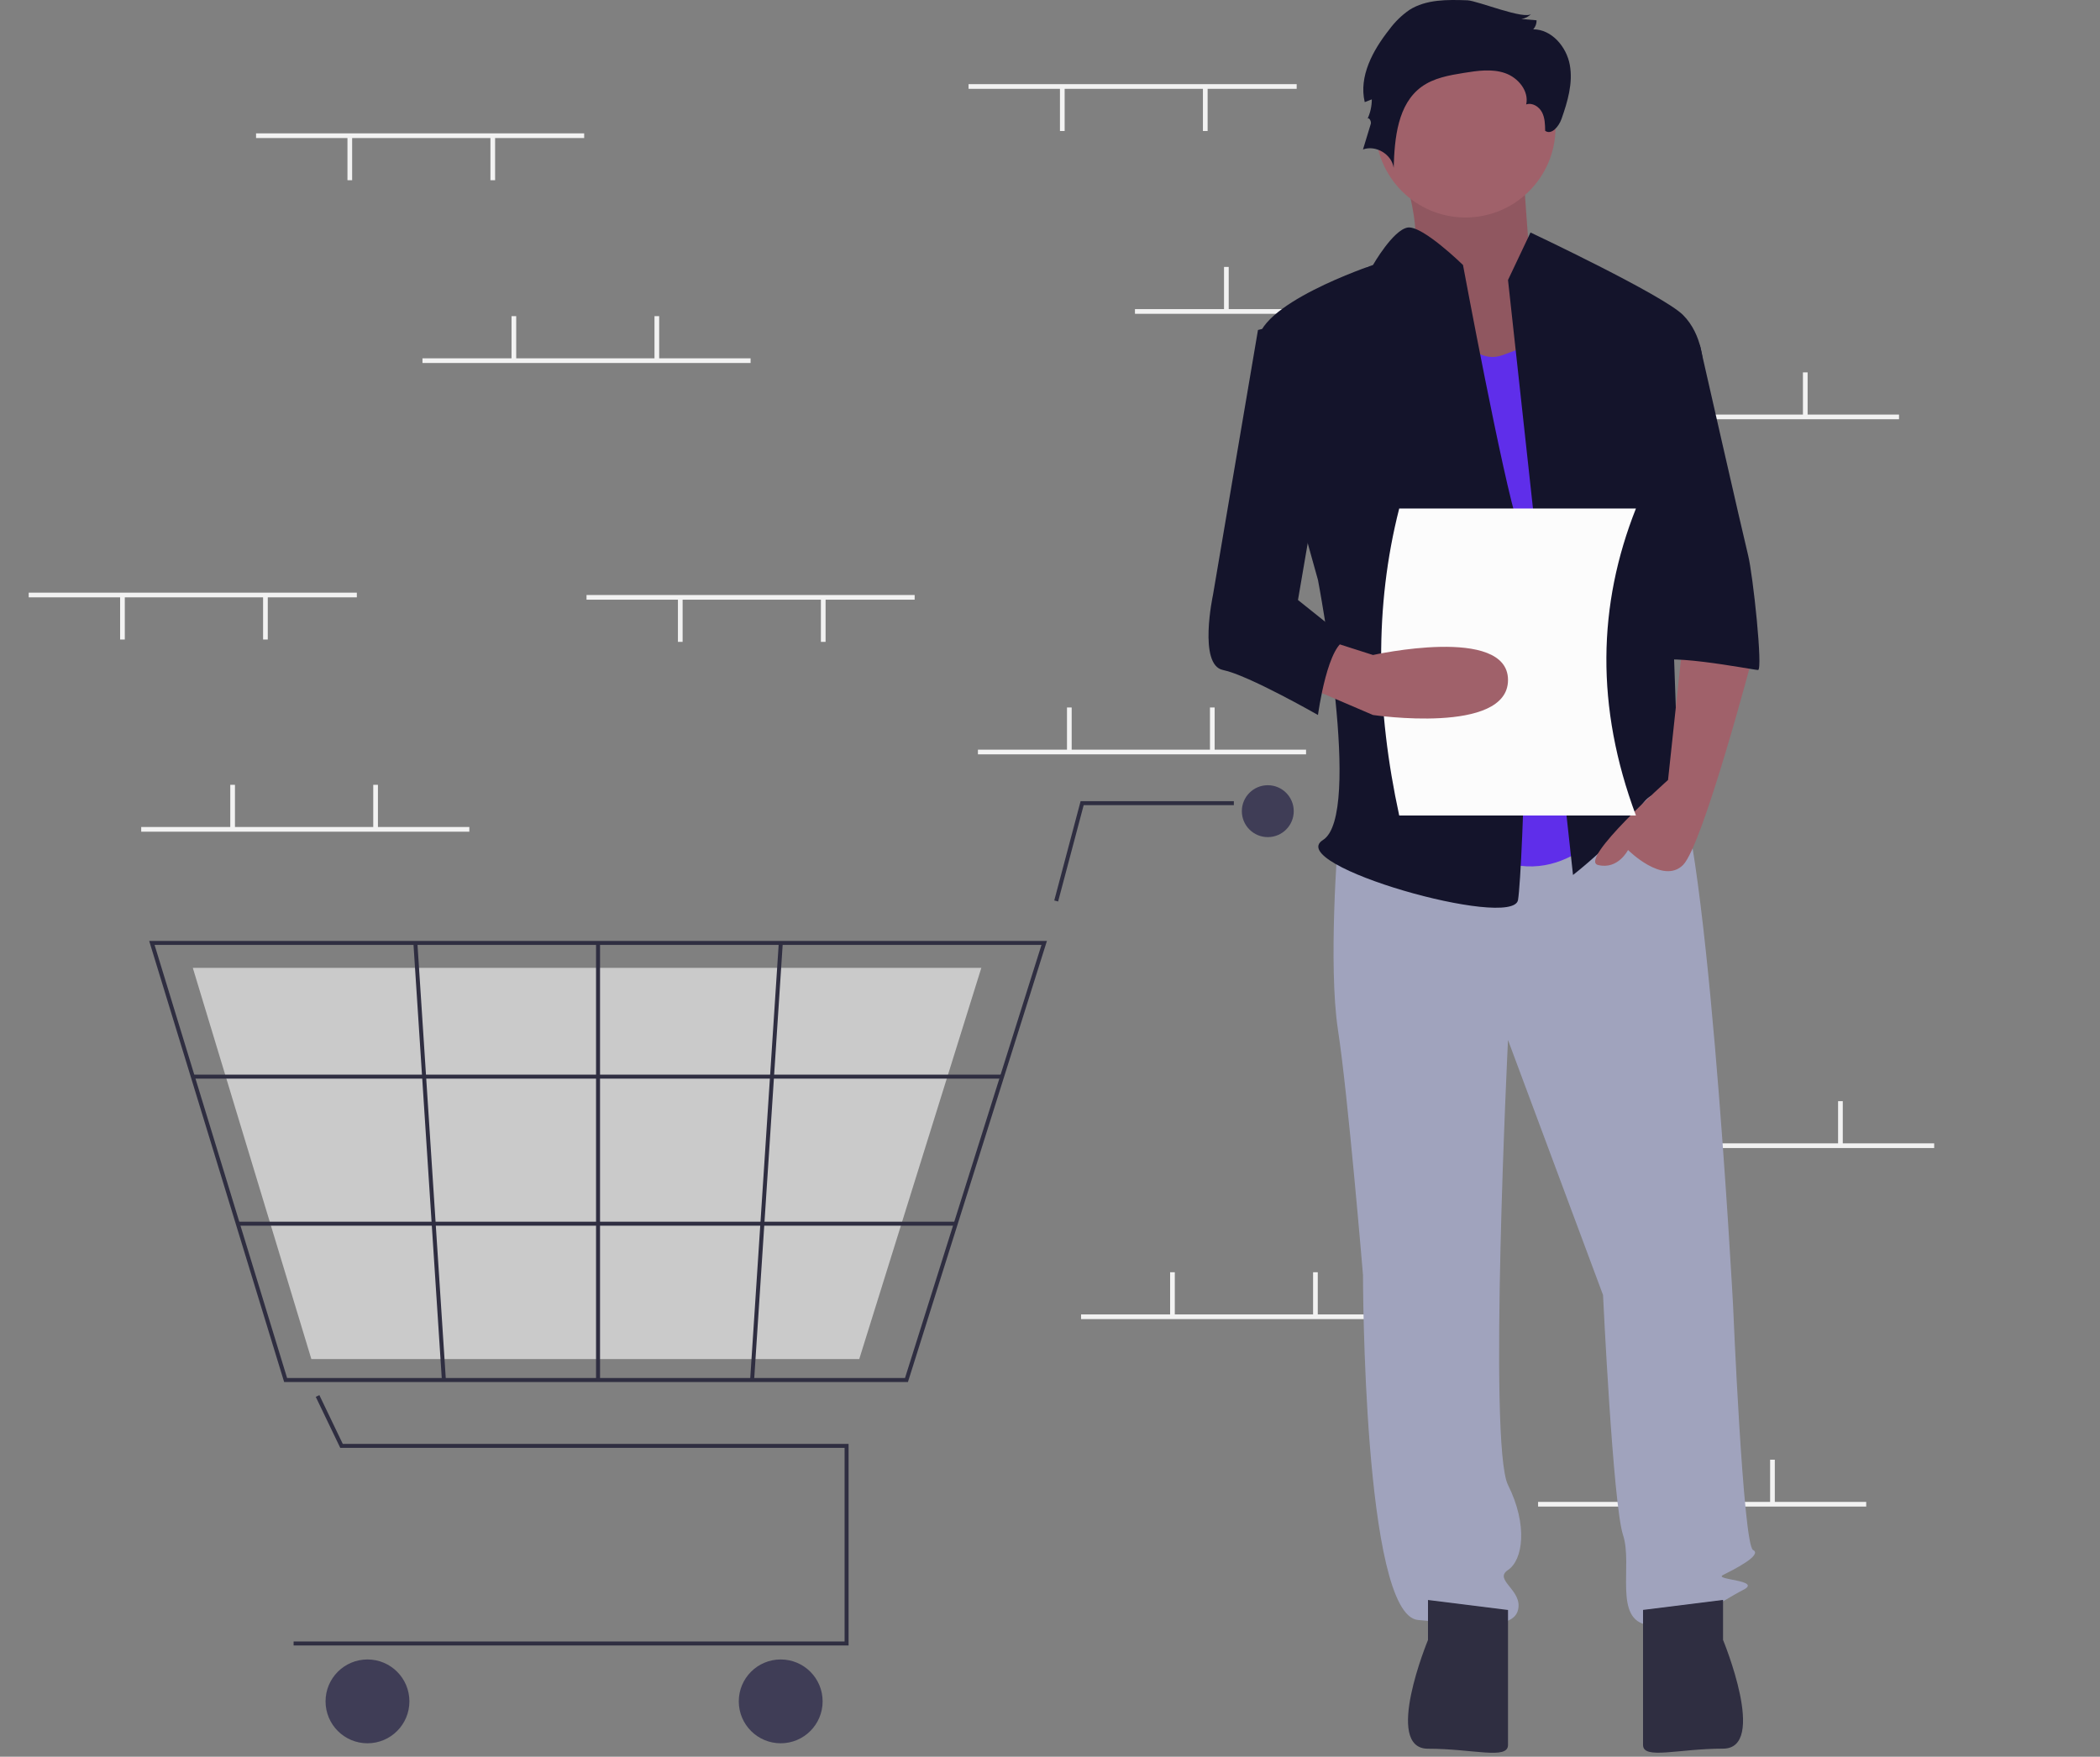 <svg width="300" height="251" viewBox="0 0 300 251" fill="none" xmlns="http://www.w3.org/2000/svg">
<rect x="0" y="0" width="300" height="251" fill="#808080" stroke="none"/>
<g clip-path="url(#clip0_1287:3412)">
<path d="M185.24 12.023H138.365V12.692H185.24V12.023Z" fill="#F2F2F2"/>
<path d="M172.516 12.525H171.847V18.719H172.516V12.525Z" fill="#F2F2F2"/>
<path d="M152.092 12.525H151.423V18.719H152.092V12.525Z" fill="#F2F2F2"/>
<path d="M209.012 44.166H162.137V44.835H209.012V44.166Z" fill="#F2F2F2"/>
<path d="M175.53 38.139H174.86V44.333H175.53V38.139Z" fill="#F2F2F2"/>
<path d="M195.954 38.139H195.284V44.333H195.954V38.139Z" fill="#F2F2F2"/>
<path d="M271.289 59.233H224.414V59.902H271.289V59.233Z" fill="#F2F2F2"/>
<path d="M237.806 53.206H237.137V59.4H237.806V53.206Z" fill="#F2F2F2"/>
<path d="M258.231 53.206H257.562V59.4H258.231V53.206Z" fill="#F2F2F2"/>
<path d="M266.602 214.59H219.727V215.259H266.602V214.59Z" fill="#F2F2F2"/>
<path d="M233.119 208.563H232.449V214.757H233.119V208.563Z" fill="#F2F2F2"/>
<path d="M253.544 208.563H252.874V214.757H253.544V208.563Z" fill="#F2F2F2"/>
<path d="M186.579 107.112H139.704V107.782H186.579V107.112Z" fill="#F2F2F2"/>
<path d="M153.096 101.085H152.427V107.279H153.096V101.085Z" fill="#F2F2F2"/>
<path d="M173.521 101.085H172.852V107.279H173.521V101.085Z" fill="#F2F2F2"/>
<path d="M201.312 187.804H154.437V188.474H201.312V187.804Z" fill="#F2F2F2"/>
<path d="M167.829 181.777H167.159V187.971H167.829V181.777Z" fill="#F2F2F2"/>
<path d="M188.253 181.777H187.583V187.971H188.253V181.777Z" fill="#F2F2F2"/>
<path d="M276.312 163.362H229.437V164.032H276.312V163.362Z" fill="#F2F2F2"/>
<path d="M242.829 157.335H242.159V163.529H242.829V157.335Z" fill="#F2F2F2"/>
<path d="M263.254 157.335H262.584V163.529H263.254V157.335Z" fill="#F2F2F2"/>
<path d="M121.225 235.106H41.944V234.536H120.655V206.873H48.609L45.109 199.582L45.624 199.335L48.968 206.303H121.225V235.106Z" fill="#2F2E41"/>
<path d="M52.497 249.08C55.804 249.08 58.486 246.399 58.486 243.091C58.486 239.784 55.804 237.103 52.497 237.103C49.189 237.103 46.508 239.784 46.508 243.091C46.508 246.399 49.189 249.08 52.497 249.08Z" fill="#3F3D56"/>
<path d="M111.529 249.08C114.836 249.08 117.518 246.399 117.518 243.091C117.518 239.784 114.836 237.103 111.529 237.103C108.221 237.103 105.54 239.784 105.54 243.091C105.54 246.399 108.221 249.08 111.529 249.08Z" fill="#3F3D56"/>
<path d="M181.114 119.607C183.161 119.607 184.821 117.947 184.821 115.899C184.821 113.852 183.161 112.192 181.114 112.192C179.066 112.192 177.406 113.852 177.406 115.899C177.406 117.947 179.066 119.607 181.114 119.607Z" fill="#3F3D56"/>
<path d="M129.705 197.462H40.592L21.311 134.436H149.562L149.445 134.807L129.705 197.462ZM41.014 196.892H129.286L148.784 135.007H22.081L41.014 196.892Z" fill="#2F2E41"/>
<path opacity="0.6" d="M122.749 194.182H44.479L27.543 138.286H140.191L140.088 138.615L122.749 194.182Z" fill="#FCFCFC"/>
<path d="M151.16 128.806L150.608 128.659L154.372 114.473H176.266V115.044H154.811L151.16 128.806Z" fill="#2F2E41"/>
<path d="M143.154 153.544H27.542V154.114H143.154V153.544Z" fill="#2F2E41"/>
<path d="M136.533 174.557H33.971V175.127H136.533V174.557Z" fill="#2F2E41"/>
<path d="M85.72 134.722H85.149V197.177H85.72V134.722Z" fill="#2F2E41"/>
<path d="M111.256 134.704L107.162 197.157L107.731 197.195L111.826 134.741L111.256 134.704Z" fill="#2F2E41"/>
<path d="M59.625 134.703L59.056 134.74L63.126 197.195L63.696 197.158L59.625 134.703Z" fill="#2F2E41"/>
<path d="M199.356 20.717C199.356 20.717 204.251 34.648 201.239 36.791C198.227 38.934 211.405 56.437 211.405 56.437L227.218 52.151L218.558 37.506C218.558 37.506 217.429 22.861 217.429 20.717C217.429 18.574 199.356 20.717 199.356 20.717Z" fill="#A0616A"/>
<path opacity="0.1" d="M199.356 20.717C199.356 20.717 204.251 34.648 201.239 36.791C198.227 38.934 211.405 56.437 211.405 56.437L227.218 52.151L218.558 37.506C218.558 37.506 217.429 22.861 217.429 20.717C217.429 18.574 199.356 20.717 199.356 20.717Z" fill="black"/>
<path d="M191.141 120.018C191.141 120.018 189.712 137.878 191.141 147.165C192.57 156.452 194.713 182.17 194.713 182.17C194.713 182.17 194.713 230.749 202.571 231.463C210.43 232.178 216.145 232.892 216.859 230.035C217.573 227.177 213.287 225.748 215.43 224.319C217.573 222.891 218.288 217.89 215.43 212.175C212.573 206.46 215.43 148.594 215.43 148.594L229.004 185.028C229.004 185.028 230.433 215.032 231.861 219.319C233.29 223.605 230.433 231.463 235.433 232.178C240.434 232.892 246.149 228.606 249.007 227.177C251.864 225.748 244.72 225.748 246.149 225.034C247.578 224.319 251.864 222.176 250.436 221.462C249.007 220.747 247.578 186.457 247.578 186.457C247.578 186.457 243.649 113.231 238.648 110.374C233.647 107.516 230.433 112.438 230.433 112.438L191.141 120.018Z" fill="#A0A3BD"/>
<path d="M203.999 228.606V234.321C203.999 234.321 197.57 249.857 203.999 249.857C210.429 249.857 215.429 251.467 215.429 249.323V230.035L203.999 228.606Z" fill="#2F2E41"/>
<path d="M246.149 228.596V234.311C246.149 234.311 252.579 249.846 246.149 249.846C239.72 249.846 234.719 251.456 234.719 249.313V230.025L246.149 228.596Z" fill="#2F2E41"/>
<path d="M209.358 31.076C216.46 31.076 222.217 25.319 222.217 18.217C222.217 11.115 216.46 5.358 209.358 5.358C202.256 5.358 196.499 11.115 196.499 18.217C196.499 25.319 202.256 31.076 209.358 31.076Z" fill="#A0616A"/>
<path d="M205.429 42.149C205.429 42.149 209.001 52.865 214.716 50.722L220.431 48.579L230.433 117.16C230.433 117.16 222.574 128.591 211.144 121.447C199.714 114.303 205.429 42.149 205.429 42.149Z" fill="#5F2EEA"/>
<path d="M215.43 40.006L218.644 33.219C218.644 33.219 237.576 42.149 240.433 45.007C243.291 47.864 243.291 52.151 243.291 52.151L238.29 70.011C238.29 70.011 239.719 109.302 239.719 110.731C239.719 112.16 244.72 120.018 241.148 117.161C237.576 114.303 236.861 111.445 234.004 115.732C231.146 120.018 224.717 125.019 224.717 125.019L215.43 40.006Z" fill="#14142B"/>
<path d="M240.434 91.442L238.291 111.445C238.291 111.445 225.432 122.876 228.289 123.59C231.147 124.304 232.576 121.447 232.576 121.447C232.576 121.447 237.576 126.448 240.434 123.59C243.292 120.732 250.436 93.585 250.436 93.585L240.434 91.442Z" fill="#A0616A"/>
<path d="M209.632 0.043C206.781 -0.058 203.73 -0.109 201.327 1.427C200.221 2.198 199.251 3.148 198.456 4.237C196.115 7.196 194.093 10.92 194.962 14.591L195.972 14.198C195.972 15.178 195.754 16.145 195.334 17.031C195.477 16.618 195.953 17.286 195.825 17.704L194.713 21.354C196.542 20.684 198.817 22.041 199.095 23.969C199.222 19.73 199.662 14.869 203.101 12.386C204.835 11.135 207.03 10.752 209.142 10.413C211.09 10.1 213.132 9.802 214.998 10.443C216.864 11.084 218.453 12.993 218.03 14.92C218.89 14.623 219.852 15.223 220.278 16.027C220.703 16.832 220.725 17.781 220.738 18.691C221.655 19.339 222.699 18.052 223.073 16.993C223.95 14.507 224.73 11.861 224.257 9.268C223.784 6.674 221.671 4.196 219.035 4.187C219.355 3.836 219.526 3.374 219.511 2.899L217.338 2.715C217.89 2.637 218.397 2.369 218.773 1.958C217.901 2.918 211.042 0.094 209.632 0.043Z" fill="#14142B"/>
<path d="M209 37.863C209 37.863 203.185 32.164 201.092 32.513C198.999 32.862 196.141 37.863 196.141 37.863C196.141 37.863 178.996 43.578 179.71 49.293C180.425 55.008 188.283 82.87 188.283 82.87C188.283 82.87 194.712 116.446 188.997 120.018C183.282 123.59 216.144 132.877 216.859 128.591C217.573 124.304 219.002 81.441 216.859 75.011C214.715 68.582 209 37.863 209 37.863Z" fill="#14142B"/>
<path d="M234.005 49.293H242.838C242.838 49.293 249.007 76.44 249.722 79.298C250.436 82.155 251.865 95.729 251.15 95.729C250.436 95.729 236.148 92.871 236.148 95.014L234.005 49.293Z" fill="#14142B"/>
<path d="M233.705 116.518H199.888C196.588 101.337 196.312 86.67 199.888 72.656H233.705C228.248 86.418 227.907 100.985 233.705 116.518Z" fill="#FCFCFC"/>
<path d="M186.14 97.872L196.141 102.158C196.141 102.158 215.43 105.016 215.43 97.158C215.43 89.299 196.141 93.586 196.141 93.586L189.711 91.53L186.14 97.872Z" fill="#A0616A"/>
<path d="M188.283 45.007L179.711 47.15L173.281 85.013C173.281 85.013 171.138 95.014 174.71 95.729C178.282 96.443 188.283 102.158 188.283 102.158C188.283 102.158 189.712 91.442 192.57 91.442L185.426 85.727L189.712 60.723L188.283 45.007Z" fill="#14142B"/>
<path d="M67.048 118.161H20.173V118.831H67.048V118.161Z" fill="#F2F2F2"/>
<path d="M33.566 112.134H32.897V118.328H33.566V112.134Z" fill="#F2F2F2"/>
<path d="M53.99 112.134H53.32V118.328H53.99V112.134Z" fill="#F2F2F2"/>
<path d="M83.454 19.054H36.579V19.724H83.454V19.054Z" fill="#F2F2F2"/>
<path d="M70.731 19.556H70.061V25.75H70.731V19.556Z" fill="#F2F2F2"/>
<path d="M50.306 19.556H49.637V25.75H50.306V19.556Z" fill="#F2F2F2"/>
<path d="M130.664 85.014H83.789V85.683H130.664V85.014Z" fill="#F2F2F2"/>
<path d="M117.941 85.516H117.271V91.71H117.941V85.516Z" fill="#F2F2F2"/>
<path d="M97.516 85.516H96.847V91.71H97.516V85.516Z" fill="#F2F2F2"/>
<path d="M50.977 84.679H4.102V85.349H50.977V84.679Z" fill="#F2F2F2"/>
<path d="M38.254 85.181H37.584V91.375H38.254V85.181Z" fill="#F2F2F2"/>
<path d="M17.829 85.181H17.159V91.375H17.829V85.181Z" fill="#F2F2F2"/>
<path d="M107.227 51.197H60.352V51.866H107.227V51.197Z" fill="#F2F2F2"/>
<path d="M73.744 45.17H73.074V51.364H73.744V45.17Z" fill="#F2F2F2"/>
<path d="M94.169 45.17H93.499V51.364H94.169V45.17Z" fill="#F2F2F2"/>
</g>
<defs>
<clipPath id="clip0_1287:3412">
<rect width="300" height="250.437" fill="white"/>
</clipPath>
</defs>
</svg>
